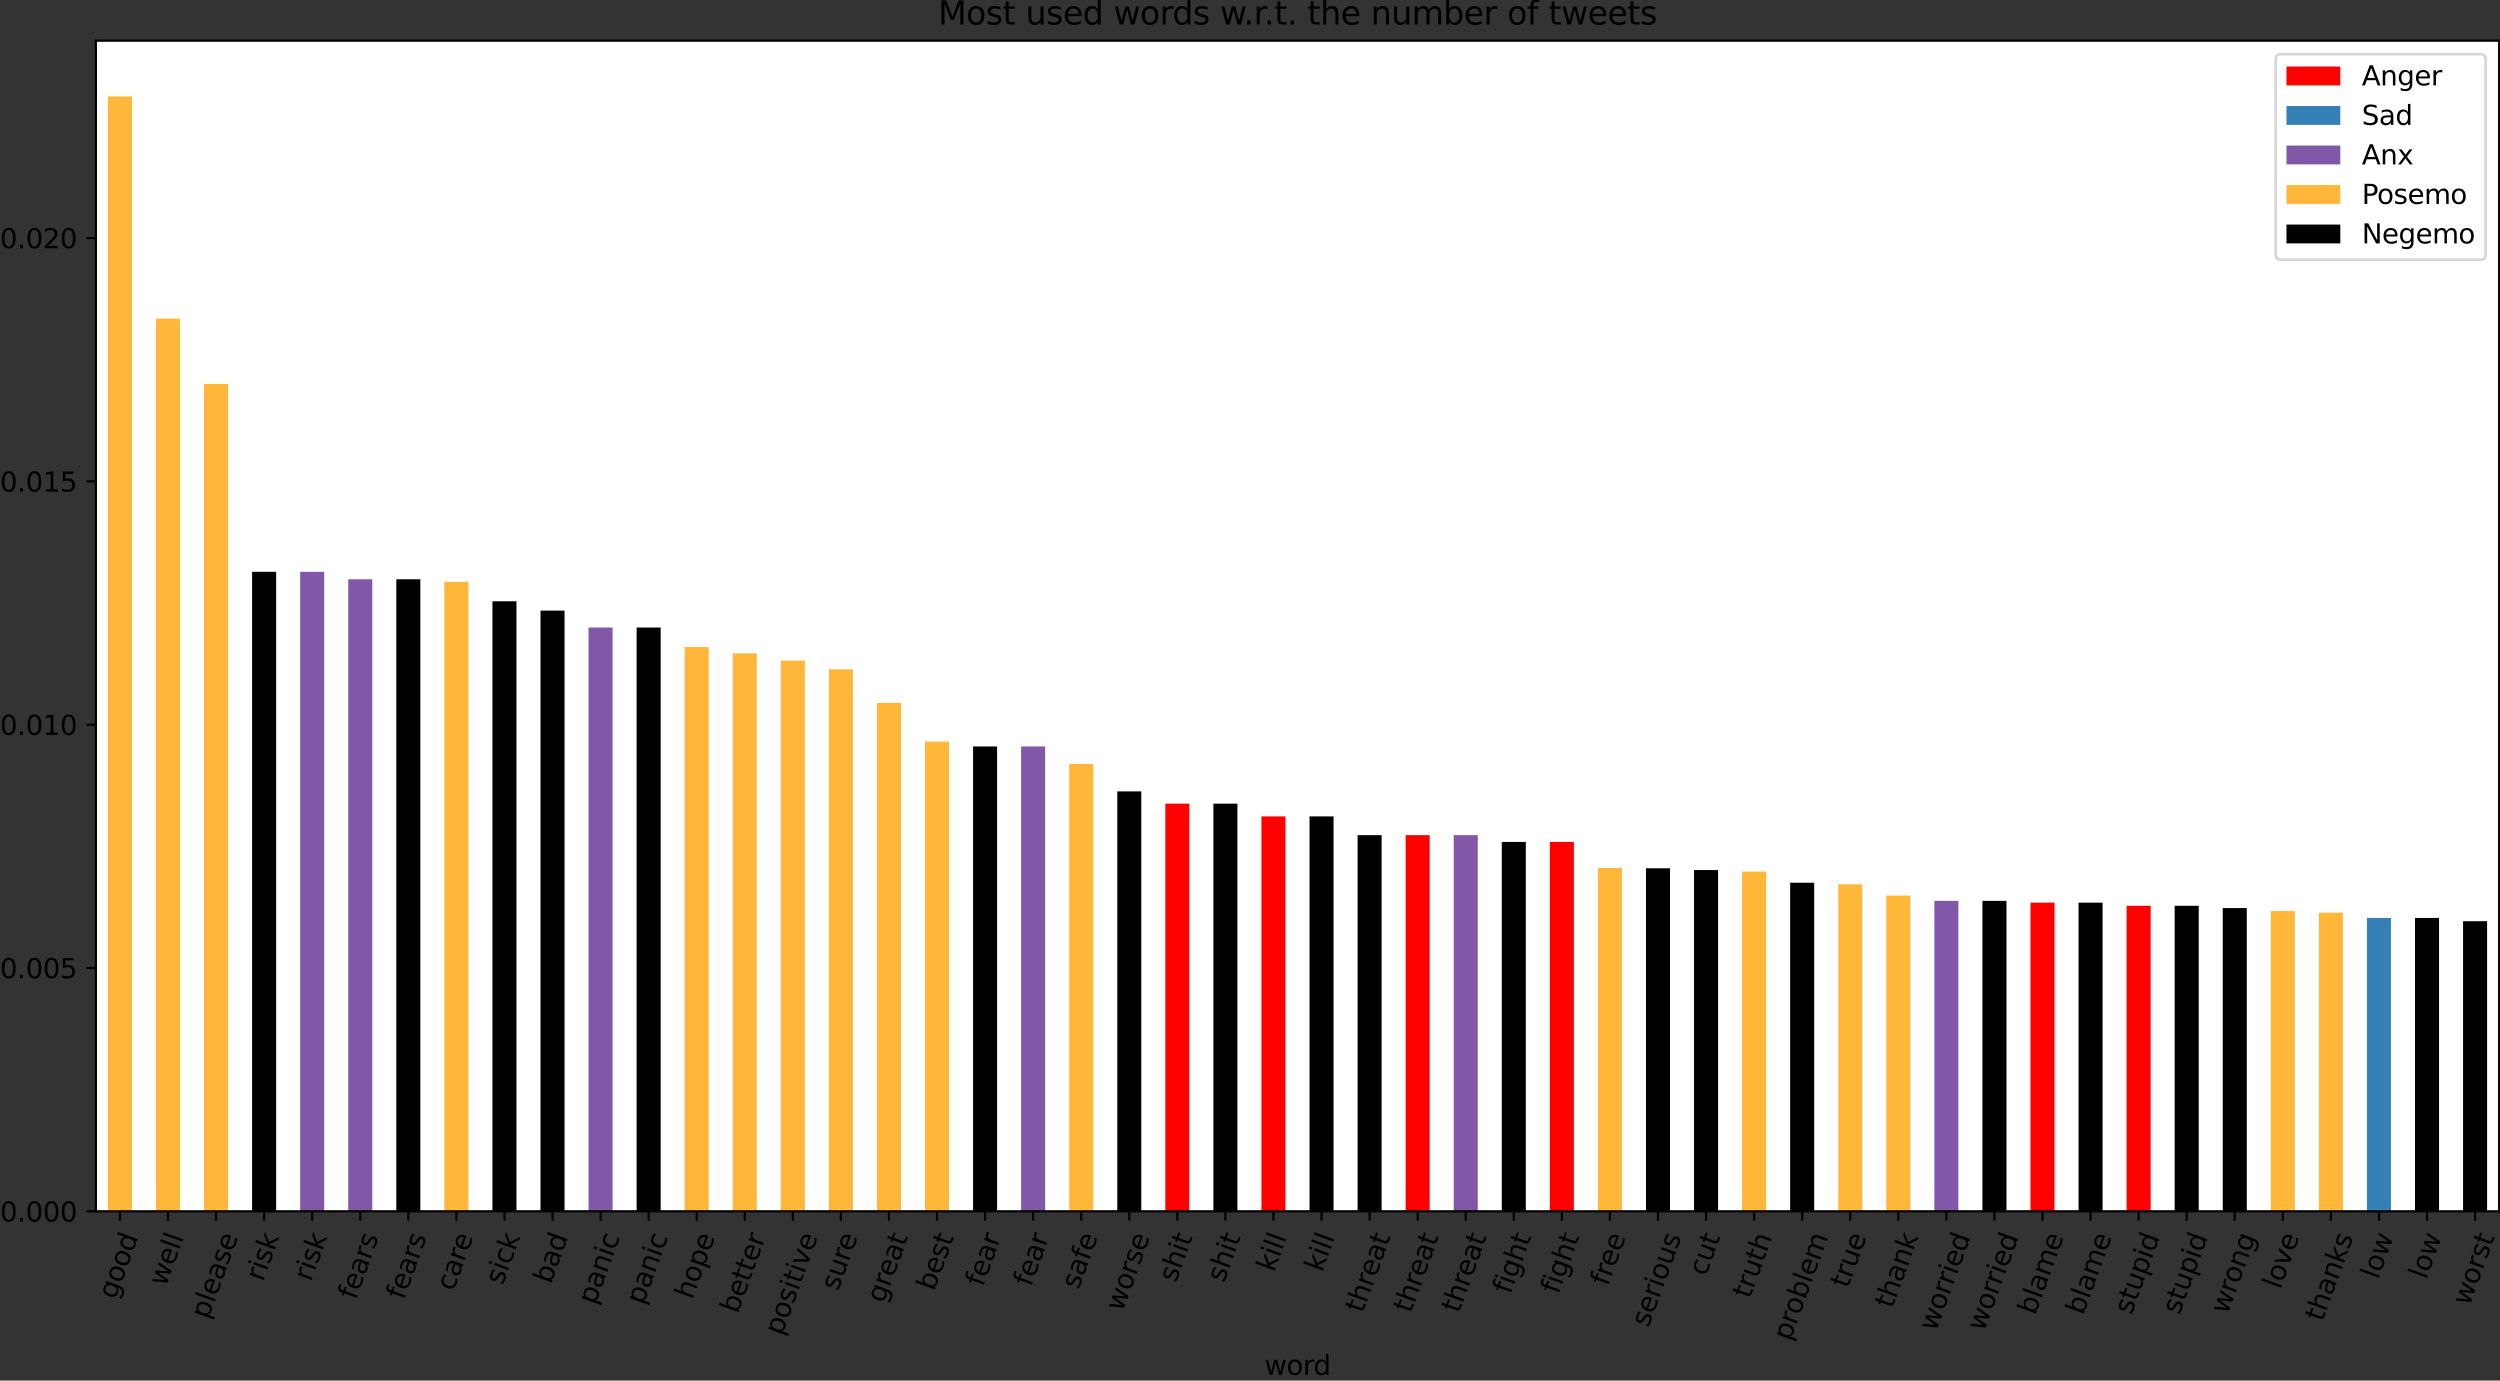 <?xml version="1.0" encoding="utf-8" standalone="no"?>
<!DOCTYPE svg PUBLIC "-//W3C//DTD SVG 1.1//EN"
  "http://www.w3.org/Graphics/SVG/1.1/DTD/svg11.dtd">
<svg height="512.865pt" version="1.1" viewBox="0 0 928.757 512.865" width="928.757pt" xmlns="http://www.w3.org/2000/svg" xmlns:xlink="http://www.w3.org/1999/xlink">
 <rect x="0" y="0" width="928.757" height="512.865" fill="#333333" stroke="none"/>
 <defs>
  <style type="text/css">*{stroke-linecap:butt;stroke-linejoin:round;}</style>
 </defs>
 <g id="figure_1">
  <g id="patch_1">
   <path d="M 0 512.865 
L 928.757 512.865 
L 928.757 0 
L 0 0 
z
" style="fill:none;"/>
  </g>
  <g id="axes_1">
   <g id="patch_2">
    <path d="M 35.628 449.998 
L 928.428 449.998 
L 928.428 15.118 
L 35.628 15.118 
z
" style="fill:#ffffff;"/>
   </g>
   <g id="patch_3">
    <path clip-path="url(#p90a4c5c88b)" d="M 40.092 449.998 
L 49.02 449.998 
L 49.02 35.827 
L 40.092 35.827 
z
" style="fill:#ffb639;"/>
   </g>
   <g id="patch_4">
    <path clip-path="url(#p90a4c5c88b)" d="M 57.948 449.998 
L 66.876 449.998 
L 66.876 118.355 
L 57.948 118.355 
z
" style="fill:#ffb639;"/>
   </g>
   <g id="patch_5">
    <path clip-path="url(#p90a4c5c88b)" d="M 75.804 449.998 
L 84.732 449.998 
L 84.732 142.657 
L 75.804 142.657 
z
" style="fill:#ffb639;"/>
   </g>
   <g id="patch_6">
    <path clip-path="url(#p90a4c5c88b)" d="M 93.66 449.998 
L 102.588 449.998 
L 102.588 212.419 
L 93.66 212.419 
z
"/>
   </g>
   <g id="patch_7">
    <path clip-path="url(#p90a4c5c88b)" d="M 111.516 449.998 
L 120.444 449.998 
L 120.444 212.419 
L 111.516 212.419 
z
" style="fill:#8058a7;"/>
   </g>
   <g id="patch_8">
    <path clip-path="url(#p90a4c5c88b)" d="M 129.372 449.998 
L 138.3 449.998 
L 138.3 215.207 
L 129.372 215.207 
z
" style="fill:#8058a7;"/>
   </g>
   <g id="patch_9">
    <path clip-path="url(#p90a4c5c88b)" d="M 147.228 449.998 
L 156.156 449.998 
L 156.156 215.207 
L 147.228 215.207 
z
"/>
   </g>
   <g id="patch_10">
    <path clip-path="url(#p90a4c5c88b)" d="M 165.084 449.998 
L 174.012 449.998 
L 174.012 216.164 
L 165.084 216.164 
z
" style="fill:#ffb639;"/>
   </g>
   <g id="patch_11">
    <path clip-path="url(#p90a4c5c88b)" d="M 182.94 449.998 
L 191.868 449.998 
L 191.868 223.367 
L 182.94 223.367 
z
"/>
   </g>
   <g id="patch_12">
    <path clip-path="url(#p90a4c5c88b)" d="M 200.796 449.998 
L 209.724 449.998 
L 209.724 226.852 
L 200.796 226.852 
z
"/>
   </g>
   <g id="patch_13">
    <path clip-path="url(#p90a4c5c88b)" d="M 218.652 449.998 
L 227.58 449.998 
L 227.58 233.126 
L 218.652 233.126 
z
" style="fill:#8058a7;"/>
   </g>
   <g id="patch_14">
    <path clip-path="url(#p90a4c5c88b)" d="M 236.508 449.998 
L 245.436 449.998 
L 245.436 233.126 
L 236.508 233.126 
z
"/>
   </g>
   <g id="patch_15">
    <path clip-path="url(#p90a4c5c88b)" d="M 254.364 449.998 
L 263.292 449.998 
L 263.292 240.384 
L 254.364 240.384 
z
" style="fill:#ffb639;"/>
   </g>
   <g id="patch_16">
    <path clip-path="url(#p90a4c5c88b)" d="M 272.22 449.998 
L 281.148 449.998 
L 281.148 242.707 
L 272.22 242.707 
z
" style="fill:#ffb639;"/>
   </g>
   <g id="patch_17">
    <path clip-path="url(#p90a4c5c88b)" d="M 290.076 449.998 
L 299.004 449.998 
L 299.004 245.427 
L 290.076 245.427 
z
" style="fill:#ffb639;"/>
   </g>
   <g id="patch_18">
    <path clip-path="url(#p90a4c5c88b)" d="M 307.932 449.998 
L 316.86 449.998 
L 316.86 248.667 
L 307.932 248.667 
z
" style="fill:#ffb639;"/>
   </g>
   <g id="patch_19">
    <path clip-path="url(#p90a4c5c88b)" d="M 325.788 449.998 
L 334.716 449.998 
L 334.716 261.173 
L 325.788 261.173 
z
" style="fill:#ffb639;"/>
   </g>
   <g id="patch_20">
    <path clip-path="url(#p90a4c5c88b)" d="M 343.644 449.998 
L 352.572 449.998 
L 352.572 275.511 
L 343.644 275.511 
z
" style="fill:#ffb639;"/>
   </g>
   <g id="patch_21">
    <path clip-path="url(#p90a4c5c88b)" d="M 361.5 449.998 
L 370.428 449.998 
L 370.428 277.315 
L 361.5 277.315 
z
"/>
   </g>
   <g id="patch_22">
    <path clip-path="url(#p90a4c5c88b)" d="M 379.356 449.998 
L 388.284 449.998 
L 388.284 277.315 
L 379.356 277.315 
z
" style="fill:#8058a7;"/>
   </g>
   <g id="patch_23">
    <path clip-path="url(#p90a4c5c88b)" d="M 397.212 449.998 
L 406.14 449.998 
L 406.14 283.807 
L 397.212 283.807 
z
" style="fill:#ffb639;"/>
   </g>
   <g id="patch_24">
    <path clip-path="url(#p90a4c5c88b)" d="M 415.068 449.998 
L 423.996 449.998 
L 423.996 294.004 
L 415.068 294.004 
z
"/>
   </g>
   <g id="patch_25">
    <path clip-path="url(#p90a4c5c88b)" d="M 432.924 449.998 
L 441.852 449.998 
L 441.852 298.569 
L 432.924 298.569 
z
" style="fill:#ff0000;"/>
   </g>
   <g id="patch_26">
    <path clip-path="url(#p90a4c5c88b)" d="M 450.78 449.998 
L 459.708 449.998 
L 459.708 298.569 
L 450.78 298.569 
z
"/>
   </g>
   <g id="patch_27">
    <path clip-path="url(#p90a4c5c88b)" d="M 468.636 449.998 
L 477.564 449.998 
L 477.564 303.285 
L 468.636 303.285 
z
" style="fill:#ff0000;"/>
   </g>
   <g id="patch_28">
    <path clip-path="url(#p90a4c5c88b)" d="M 486.492 449.998 
L 495.42 449.998 
L 495.42 303.285 
L 486.492 303.285 
z
"/>
   </g>
   <g id="patch_29">
    <path clip-path="url(#p90a4c5c88b)" d="M 504.348 449.998 
L 513.276 449.998 
L 513.276 310.255 
L 504.348 310.255 
z
"/>
   </g>
   <g id="patch_30">
    <path clip-path="url(#p90a4c5c88b)" d="M 522.204 449.998 
L 531.132 449.998 
L 531.132 310.255 
L 522.204 310.255 
z
" style="fill:#ff0000;"/>
   </g>
   <g id="patch_31">
    <path clip-path="url(#p90a4c5c88b)" d="M 540.06 449.998 
L 548.988 449.998 
L 548.988 310.255 
L 540.06 310.255 
z
" style="fill:#8058a7;"/>
   </g>
   <g id="patch_32">
    <path clip-path="url(#p90a4c5c88b)" d="M 557.916 449.998 
L 566.844 449.998 
L 566.844 312.784 
L 557.916 312.784 
z
"/>
   </g>
   <g id="patch_33">
    <path clip-path="url(#p90a4c5c88b)" d="M 575.772 449.998 
L 584.7 449.998 
L 584.7 312.784 
L 575.772 312.784 
z
" style="fill:#ff0000;"/>
   </g>
   <g id="patch_34">
    <path clip-path="url(#p90a4c5c88b)" d="M 593.628 449.998 
L 602.556 449.998 
L 602.556 322.475 
L 593.628 322.475 
z
" style="fill:#ffb639;"/>
   </g>
   <g id="patch_35">
    <path clip-path="url(#p90a4c5c88b)" d="M 611.484 449.998 
L 620.412 449.998 
L 620.412 322.57 
L 611.484 322.57 
z
"/>
   </g>
   <g id="patch_36">
    <path clip-path="url(#p90a4c5c88b)" d="M 629.34 449.998 
L 638.268 449.998 
L 638.268 323.226 
L 629.34 323.226 
z
"/>
   </g>
   <g id="patch_37">
    <path clip-path="url(#p90a4c5c88b)" d="M 647.196 449.998 
L 656.124 449.998 
L 656.124 323.8 
L 647.196 323.8 
z
" style="fill:#ffb639;"/>
   </g>
   <g id="patch_38">
    <path clip-path="url(#p90a4c5c88b)" d="M 665.052 449.998 
L 673.98 449.998 
L 673.98 327.928 
L 665.052 327.928 
z
"/>
   </g>
   <g id="patch_39">
    <path clip-path="url(#p90a4c5c88b)" d="M 682.908 449.998 
L 691.836 449.998 
L 691.836 328.53 
L 682.908 328.53 
z
" style="fill:#ffb639;"/>
   </g>
   <g id="patch_40">
    <path clip-path="url(#p90a4c5c88b)" d="M 700.764 449.998 
L 709.692 449.998 
L 709.692 332.726 
L 700.764 332.726 
z
" style="fill:#ffb639;"/>
   </g>
   <g id="patch_41">
    <path clip-path="url(#p90a4c5c88b)" d="M 718.62 449.998 
L 727.548 449.998 
L 727.548 334.68 
L 718.62 334.68 
z
" style="fill:#8058a7;"/>
   </g>
   <g id="patch_42">
    <path clip-path="url(#p90a4c5c88b)" d="M 736.476 449.998 
L 745.404 449.998 
L 745.404 334.68 
L 736.476 334.68 
z
"/>
   </g>
   <g id="patch_43">
    <path clip-path="url(#p90a4c5c88b)" d="M 754.332 449.998 
L 763.26 449.998 
L 763.26 335.35 
L 754.332 335.35 
z
" style="fill:#ff0000;"/>
   </g>
   <g id="patch_44">
    <path clip-path="url(#p90a4c5c88b)" d="M 772.188 449.998 
L 781.116 449.998 
L 781.116 335.35 
L 772.188 335.35 
z
"/>
   </g>
   <g id="patch_45">
    <path clip-path="url(#p90a4c5c88b)" d="M 790.044 449.998 
L 798.972 449.998 
L 798.972 336.498 
L 790.044 336.498 
z
" style="fill:#ff0000;"/>
   </g>
   <g id="patch_46">
    <path clip-path="url(#p90a4c5c88b)" d="M 807.9 449.998 
L 816.828 449.998 
L 816.828 336.498 
L 807.9 336.498 
z
"/>
   </g>
   <g id="patch_47">
    <path clip-path="url(#p90a4c5c88b)" d="M 825.756 449.998 
L 834.684 449.998 
L 834.684 337.359 
L 825.756 337.359 
z
"/>
   </g>
   <g id="patch_48">
    <path clip-path="url(#p90a4c5c88b)" d="M 843.612 449.998 
L 852.54 449.998 
L 852.54 338.466 
L 843.612 338.466 
z
" style="fill:#ffb639;"/>
   </g>
   <g id="patch_49">
    <path clip-path="url(#p90a4c5c88b)" d="M 861.468 449.998 
L 870.396 449.998 
L 870.396 339.081 
L 861.468 339.081 
z
" style="fill:#ffb639;"/>
   </g>
   <g id="patch_50">
    <path clip-path="url(#p90a4c5c88b)" d="M 879.324 449.998 
L 888.252 449.998 
L 888.252 341.022 
L 879.324 341.022 
z
" style="fill:#3581b7;"/>
   </g>
   <g id="patch_51">
    <path clip-path="url(#p90a4c5c88b)" d="M 897.18 449.998 
L 906.108 449.998 
L 906.108 341.022 
L 897.18 341.022 
z
"/>
   </g>
   <g id="patch_52">
    <path clip-path="url(#p90a4c5c88b)" d="M 915.036 449.998 
L 923.964 449.998 
L 923.964 342.225 
L 915.036 342.225 
z
"/>
   </g>
   <g id="matplotlib.axis_1">
    <g id="xtick_1">
     <g id="line2d_1">
      <defs>
       <path d="M 0 0 
L 0 3.5 
" id="mf58725da33" style="stroke:#000000;stroke-width:0.8;"/>
      </defs>
      <g>
       <use style="stroke:#000000;stroke-width:0.8;" x="44.556" xlink:href="#mf58725da33" y="449.998"/>
      </g>
     </g>
     <g id="text_1">
      <!-- good -->
      <g transform="translate(42.885 483.028)rotate(-70)scale(0.1 -0.1)">
       <defs>
        <path d="M 2906 1791 
Q 2906 2416 2648 2759 
Q 2391 3103 1925 3103 
Q 1463 3103 1205 2759 
Q 947 2416 947 1791 
Q 947 1169 1205 825 
Q 1463 481 1925 481 
Q 2391 481 2648 825 
Q 2906 1169 2906 1791 
z
M 3481 434 
Q 3481 -459 3084 -895 
Q 2688 -1331 1869 -1331 
Q 1566 -1331 1297 -1286 
Q 1028 -1241 775 -1147 
L 775 -588 
Q 1028 -725 1275 -790 
Q 1522 -856 1778 -856 
Q 2344 -856 2625 -561 
Q 2906 -266 2906 331 
L 2906 616 
Q 2728 306 2450 153 
Q 2172 0 1784 0 
Q 1141 0 747 490 
Q 353 981 353 1791 
Q 353 2603 747 3093 
Q 1141 3584 1784 3584 
Q 2172 3584 2450 3431 
Q 2728 3278 2906 2969 
L 2906 3500 
L 3481 3500 
L 3481 434 
z
" id="DejaVuSans-67" transform="scale(0.016)"/>
        <path d="M 1959 3097 
Q 1497 3097 1228 2736 
Q 959 2375 959 1747 
Q 959 1119 1226 758 
Q 1494 397 1959 397 
Q 2419 397 2687 759 
Q 2956 1122 2956 1747 
Q 2956 2369 2687 2733 
Q 2419 3097 1959 3097 
z
M 1959 3584 
Q 2709 3584 3137 3096 
Q 3566 2609 3566 1747 
Q 3566 888 3137 398 
Q 2709 -91 1959 -91 
Q 1206 -91 779 398 
Q 353 888 353 1747 
Q 353 2609 779 3096 
Q 1206 3584 1959 3584 
z
" id="DejaVuSans-6f" transform="scale(0.016)"/>
        <path d="M 2906 2969 
L 2906 4863 
L 3481 4863 
L 3481 0 
L 2906 0 
L 2906 525 
Q 2725 213 2448 61 
Q 2172 -91 1784 -91 
Q 1150 -91 751 415 
Q 353 922 353 1747 
Q 353 2572 751 3078 
Q 1150 3584 1784 3584 
Q 2172 3584 2448 3432 
Q 2725 3281 2906 2969 
z
M 947 1747 
Q 947 1113 1208 752 
Q 1469 391 1925 391 
Q 2381 391 2643 752 
Q 2906 1113 2906 1747 
Q 2906 2381 2643 2742 
Q 2381 3103 1925 3103 
Q 1469 3103 1208 2742 
Q 947 2381 947 1747 
z
" id="DejaVuSans-64" transform="scale(0.016)"/>
       </defs>
       <use xlink:href="#DejaVuSans-67"/>
       <use x="63.477" xlink:href="#DejaVuSans-6f"/>
       <use x="124.658" xlink:href="#DejaVuSans-6f"/>
       <use x="185.84" xlink:href="#DejaVuSans-64"/>
      </g>
     </g>
    </g>
    <g id="xtick_2">
     <g id="line2d_2">
      <g>
       <use style="stroke:#000000;stroke-width:0.8;" x="62.412" xlink:href="#mf58725da33" y="449.998"/>
      </g>
     </g>
     <g id="text_2">
      <!-- well -->
      <g transform="translate(61.604 478.285)rotate(-70)scale(0.1 -0.1)">
       <defs>
        <path d="M 269 3500 
L 844 3500 
L 1563 769 
L 2278 3500 
L 2956 3500 
L 3675 769 
L 4391 3500 
L 4966 3500 
L 4050 0 
L 3372 0 
L 2619 2869 
L 1863 0 
L 1184 0 
L 269 3500 
z
" id="DejaVuSans-77" transform="scale(0.016)"/>
        <path d="M 3597 1894 
L 3597 1613 
L 953 1613 
Q 991 1019 1311 708 
Q 1631 397 2203 397 
Q 2534 397 2845 478 
Q 3156 559 3463 722 
L 3463 178 
Q 3153 47 2828 -22 
Q 2503 -91 2169 -91 
Q 1331 -91 842 396 
Q 353 884 353 1716 
Q 353 2575 817 3079 
Q 1281 3584 2069 3584 
Q 2775 3584 3186 3129 
Q 3597 2675 3597 1894 
z
M 3022 2063 
Q 3016 2534 2758 2815 
Q 2500 3097 2075 3097 
Q 1594 3097 1305 2825 
Q 1016 2553 972 2059 
L 3022 2063 
z
" id="DejaVuSans-65" transform="scale(0.016)"/>
        <path d="M 603 4863 
L 1178 4863 
L 1178 0 
L 603 0 
L 603 4863 
z
" id="DejaVuSans-6c" transform="scale(0.016)"/>
       </defs>
       <use xlink:href="#DejaVuSans-77"/>
       <use x="81.787" xlink:href="#DejaVuSans-65"/>
       <use x="143.311" xlink:href="#DejaVuSans-6c"/>
       <use x="171.094" xlink:href="#DejaVuSans-6c"/>
      </g>
     </g>
    </g>
    <g id="xtick_3">
     <g id="line2d_3">
      <g>
       <use style="stroke:#000000;stroke-width:0.8;" x="80.268" xlink:href="#mf58725da33" y="449.998"/>
      </g>
     </g>
     <g id="text_3">
      <!-- please -->
      <g transform="translate(77.257 490.391)rotate(-70)scale(0.1 -0.1)">
       <defs>
        <path d="M 1159 525 
L 1159 -1331 
L 581 -1331 
L 581 3500 
L 1159 3500 
L 1159 2969 
Q 1341 3281 1617 3432 
Q 1894 3584 2278 3584 
Q 2916 3584 3314 3078 
Q 3713 2572 3713 1747 
Q 3713 922 3314 415 
Q 2916 -91 2278 -91 
Q 1894 -91 1617 61 
Q 1341 213 1159 525 
z
M 3116 1747 
Q 3116 2381 2855 2742 
Q 2594 3103 2138 3103 
Q 1681 3103 1420 2742 
Q 1159 2381 1159 1747 
Q 1159 1113 1420 752 
Q 1681 391 2138 391 
Q 2594 391 2855 752 
Q 3116 1113 3116 1747 
z
" id="DejaVuSans-70" transform="scale(0.016)"/>
        <path d="M 2194 1759 
Q 1497 1759 1228 1600 
Q 959 1441 959 1056 
Q 959 750 1161 570 
Q 1363 391 1709 391 
Q 2188 391 2477 730 
Q 2766 1069 2766 1631 
L 2766 1759 
L 2194 1759 
z
M 3341 1997 
L 3341 0 
L 2766 0 
L 2766 531 
Q 2569 213 2275 61 
Q 1981 -91 1556 -91 
Q 1019 -91 701 211 
Q 384 513 384 1019 
Q 384 1609 779 1909 
Q 1175 2209 1959 2209 
L 2766 2209 
L 2766 2266 
Q 2766 2663 2505 2880 
Q 2244 3097 1772 3097 
Q 1472 3097 1187 3025 
Q 903 2953 641 2809 
L 641 3341 
Q 956 3463 1253 3523 
Q 1550 3584 1831 3584 
Q 2591 3584 2966 3190 
Q 3341 2797 3341 1997 
z
" id="DejaVuSans-61" transform="scale(0.016)"/>
        <path d="M 2834 3397 
L 2834 2853 
Q 2591 2978 2328 3040 
Q 2066 3103 1784 3103 
Q 1356 3103 1142 2972 
Q 928 2841 928 2578 
Q 928 2378 1081 2264 
Q 1234 2150 1697 2047 
L 1894 2003 
Q 2506 1872 2764 1633 
Q 3022 1394 3022 966 
Q 3022 478 2636 193 
Q 2250 -91 1575 -91 
Q 1294 -91 989 -36 
Q 684 19 347 128 
L 347 722 
Q 666 556 975 473 
Q 1284 391 1588 391 
Q 1994 391 2212 530 
Q 2431 669 2431 922 
Q 2431 1156 2273 1281 
Q 2116 1406 1581 1522 
L 1381 1569 
Q 847 1681 609 1914 
Q 372 2147 372 2553 
Q 372 3047 722 3315 
Q 1072 3584 1716 3584 
Q 2034 3584 2315 3537 
Q 2597 3491 2834 3397 
z
" id="DejaVuSans-73" transform="scale(0.016)"/>
       </defs>
       <use xlink:href="#DejaVuSans-70"/>
       <use x="63.477" xlink:href="#DejaVuSans-6c"/>
       <use x="91.26" xlink:href="#DejaVuSans-65"/>
       <use x="152.783" xlink:href="#DejaVuSans-61"/>
       <use x="214.062" xlink:href="#DejaVuSans-73"/>
       <use x="266.162" xlink:href="#DejaVuSans-65"/>
      </g>
     </g>
    </g>
    <g id="xtick_4">
     <g id="line2d_4">
      <g>
       <use style="stroke:#000000;stroke-width:0.8;" x="98.124" xlink:href="#mf58725da33" y="449.998"/>
      </g>
     </g>
     <g id="text_4">
      <!-- risk -->
      <g transform="translate(97.658 476.407)rotate(-70)scale(0.1 -0.1)">
       <defs>
        <path d="M 2631 2963 
Q 2534 3019 2420 3045 
Q 2306 3072 2169 3072 
Q 1681 3072 1420 2755 
Q 1159 2438 1159 1844 
L 1159 0 
L 581 0 
L 581 3500 
L 1159 3500 
L 1159 2956 
Q 1341 3275 1631 3429 
Q 1922 3584 2338 3584 
Q 2397 3584 2469 3576 
Q 2541 3569 2628 3553 
L 2631 2963 
z
" id="DejaVuSans-72" transform="scale(0.016)"/>
        <path d="M 603 3500 
L 1178 3500 
L 1178 0 
L 603 0 
L 603 3500 
z
M 603 4863 
L 1178 4863 
L 1178 4134 
L 603 4134 
L 603 4863 
z
" id="DejaVuSans-69" transform="scale(0.016)"/>
        <path d="M 581 4863 
L 1159 4863 
L 1159 1991 
L 2875 3500 
L 3609 3500 
L 1753 1863 
L 3688 0 
L 2938 0 
L 1159 1709 
L 1159 0 
L 581 0 
L 581 4863 
z
" id="DejaVuSans-6b" transform="scale(0.016)"/>
       </defs>
       <use xlink:href="#DejaVuSans-72"/>
       <use x="41.113" xlink:href="#DejaVuSans-69"/>
       <use x="68.896" xlink:href="#DejaVuSans-73"/>
       <use x="120.996" xlink:href="#DejaVuSans-6b"/>
      </g>
     </g>
    </g>
    <g id="xtick_5">
     <g id="line2d_5">
      <g>
       <use style="stroke:#000000;stroke-width:0.8;" x="115.98" xlink:href="#mf58725da33" y="449.998"/>
      </g>
     </g>
     <g id="text_5">
      <!-- risk -->
      <g transform="translate(115.514 476.407)rotate(-70)scale(0.1 -0.1)">
       <use xlink:href="#DejaVuSans-72"/>
       <use x="41.113" xlink:href="#DejaVuSans-69"/>
       <use x="68.896" xlink:href="#DejaVuSans-73"/>
       <use x="120.996" xlink:href="#DejaVuSans-6b"/>
      </g>
     </g>
    </g>
    <g id="xtick_6">
     <g id="line2d_6">
      <g>
       <use style="stroke:#000000;stroke-width:0.8;" x="133.836" xlink:href="#mf58725da33" y="449.998"/>
      </g>
     </g>
     <g id="text_6">
      <!-- fears -->
      <g transform="translate(132.133 483.204)rotate(-70)scale(0.1 -0.1)">
       <defs>
        <path d="M 2375 4863 
L 2375 4384 
L 1825 4384 
Q 1516 4384 1395 4259 
Q 1275 4134 1275 3809 
L 1275 3500 
L 2222 3500 
L 2222 3053 
L 1275 3053 
L 1275 0 
L 697 0 
L 697 3053 
L 147 3053 
L 147 3500 
L 697 3500 
L 697 3744 
Q 697 4328 969 4595 
Q 1241 4863 1831 4863 
L 2375 4863 
z
" id="DejaVuSans-66" transform="scale(0.016)"/>
       </defs>
       <use xlink:href="#DejaVuSans-66"/>
       <use x="35.205" xlink:href="#DejaVuSans-65"/>
       <use x="96.729" xlink:href="#DejaVuSans-61"/>
       <use x="158.008" xlink:href="#DejaVuSans-72"/>
       <use x="199.121" xlink:href="#DejaVuSans-73"/>
      </g>
     </g>
    </g>
    <g id="xtick_7">
     <g id="line2d_7">
      <g>
       <use style="stroke:#000000;stroke-width:0.8;" x="151.692" xlink:href="#mf58725da33" y="449.998"/>
      </g>
     </g>
     <g id="text_7">
      <!-- fears -->
      <g transform="translate(149.989 483.204)rotate(-70)scale(0.1 -0.1)">
       <use xlink:href="#DejaVuSans-66"/>
       <use x="35.205" xlink:href="#DejaVuSans-65"/>
       <use x="96.729" xlink:href="#DejaVuSans-61"/>
       <use x="158.008" xlink:href="#DejaVuSans-72"/>
       <use x="199.121" xlink:href="#DejaVuSans-73"/>
      </g>
     </g>
    </g>
    <g id="xtick_8">
     <g id="line2d_8">
      <g>
       <use style="stroke:#000000;stroke-width:0.8;" x="169.548" xlink:href="#mf58725da33" y="449.998"/>
      </g>
     </g>
     <g id="text_8">
      <!-- care -->
      <g transform="translate(168.436 479.956)rotate(-70)scale(0.1 -0.1)">
       <defs>
        <path d="M 3122 3366 
L 3122 2828 
Q 2878 2963 2633 3030 
Q 2388 3097 2138 3097 
Q 1578 3097 1268 2742 
Q 959 2388 959 1747 
Q 959 1106 1268 751 
Q 1578 397 2138 397 
Q 2388 397 2633 464 
Q 2878 531 3122 666 
L 3122 134 
Q 2881 22 2623 -34 
Q 2366 -91 2075 -91 
Q 1284 -91 818 406 
Q 353 903 353 1747 
Q 353 2603 823 3093 
Q 1294 3584 2113 3584 
Q 2378 3584 2631 3529 
Q 2884 3475 3122 3366 
z
" id="DejaVuSans-63" transform="scale(0.016)"/>
       </defs>
       <use xlink:href="#DejaVuSans-63"/>
       <use x="54.98" xlink:href="#DejaVuSans-61"/>
       <use x="116.26" xlink:href="#DejaVuSans-72"/>
       <use x="155.123" xlink:href="#DejaVuSans-65"/>
      </g>
     </g>
    </g>
    <g id="xtick_9">
     <g id="line2d_9">
      <g>
       <use style="stroke:#000000;stroke-width:0.8;" x="187.404" xlink:href="#mf58725da33" y="449.998"/>
      </g>
     </g>
     <g id="text_9">
      <!-- sick -->
      <g transform="translate(186.701 477.711)rotate(-70)scale(0.1 -0.1)">
       <use xlink:href="#DejaVuSans-73"/>
       <use x="52.1" xlink:href="#DejaVuSans-69"/>
       <use x="79.883" xlink:href="#DejaVuSans-63"/>
       <use x="134.863" xlink:href="#DejaVuSans-6b"/>
      </g>
     </g>
    </g>
    <g id="xtick_10">
     <g id="line2d_10">
      <g>
       <use style="stroke:#000000;stroke-width:0.8;" x="205.26" xlink:href="#mf58725da33" y="449.998"/>
      </g>
     </g>
     <g id="text_10">
      <!-- bad -->
      <g transform="translate(204.634 477.287)rotate(-70)scale(0.1 -0.1)">
       <defs>
        <path d="M 3116 1747 
Q 3116 2381 2855 2742 
Q 2594 3103 2138 3103 
Q 1681 3103 1420 2742 
Q 1159 2381 1159 1747 
Q 1159 1113 1420 752 
Q 1681 391 2138 391 
Q 2594 391 2855 752 
Q 3116 1113 3116 1747 
z
M 1159 2969 
Q 1341 3281 1617 3432 
Q 1894 3584 2278 3584 
Q 2916 3584 3314 3078 
Q 3713 2572 3713 1747 
Q 3713 922 3314 415 
Q 2916 -91 2278 -91 
Q 1894 -91 1617 61 
Q 1341 213 1159 525 
L 1159 0 
L 581 0 
L 581 4863 
L 1159 4863 
L 1159 2969 
z
" id="DejaVuSans-62" transform="scale(0.016)"/>
       </defs>
       <use xlink:href="#DejaVuSans-62"/>
       <use x="63.477" xlink:href="#DejaVuSans-61"/>
       <use x="124.756" xlink:href="#DejaVuSans-64"/>
      </g>
     </g>
    </g>
    <g id="xtick_11">
     <g id="line2d_11">
      <g>
       <use style="stroke:#000000;stroke-width:0.8;" x="223.116" xlink:href="#mf58725da33" y="449.998"/>
      </g>
     </g>
     <g id="text_11">
      <!-- panic -->
      <g transform="translate(221.076 485.054)rotate(-70)scale(0.1 -0.1)">
       <defs>
        <path d="M 3513 2113 
L 3513 0 
L 2938 0 
L 2938 2094 
Q 2938 2591 2744 2837 
Q 2550 3084 2163 3084 
Q 1697 3084 1428 2787 
Q 1159 2491 1159 1978 
L 1159 0 
L 581 0 
L 581 3500 
L 1159 3500 
L 1159 2956 
Q 1366 3272 1645 3428 
Q 1925 3584 2291 3584 
Q 2894 3584 3203 3211 
Q 3513 2838 3513 2113 
z
" id="DejaVuSans-6e" transform="scale(0.016)"/>
       </defs>
       <use xlink:href="#DejaVuSans-70"/>
       <use x="63.477" xlink:href="#DejaVuSans-61"/>
       <use x="124.756" xlink:href="#DejaVuSans-6e"/>
       <use x="188.135" xlink:href="#DejaVuSans-69"/>
       <use x="215.918" xlink:href="#DejaVuSans-63"/>
      </g>
     </g>
    </g>
    <g id="xtick_12">
     <g id="line2d_12">
      <g>
       <use style="stroke:#000000;stroke-width:0.8;" x="240.972" xlink:href="#mf58725da33" y="449.998"/>
      </g>
     </g>
     <g id="text_12">
      <!-- panic -->
      <g transform="translate(238.932 485.054)rotate(-70)scale(0.1 -0.1)">
       <use xlink:href="#DejaVuSans-70"/>
       <use x="63.477" xlink:href="#DejaVuSans-61"/>
       <use x="124.756" xlink:href="#DejaVuSans-6e"/>
       <use x="188.135" xlink:href="#DejaVuSans-69"/>
       <use x="215.918" xlink:href="#DejaVuSans-63"/>
      </g>
     </g>
    </g>
    <g id="xtick_13">
     <g id="line2d_13">
      <g>
       <use style="stroke:#000000;stroke-width:0.8;" x="258.828" xlink:href="#mf58725da33" y="449.998"/>
      </g>
     </g>
     <g id="text_13">
      <!-- hope -->
      <g transform="translate(257.153 483.05)rotate(-70)scale(0.1 -0.1)">
       <defs>
        <path d="M 3513 2113 
L 3513 0 
L 2938 0 
L 2938 2094 
Q 2938 2591 2744 2837 
Q 2550 3084 2163 3084 
Q 1697 3084 1428 2787 
Q 1159 2491 1159 1978 
L 1159 0 
L 581 0 
L 581 4863 
L 1159 4863 
L 1159 2956 
Q 1366 3272 1645 3428 
Q 1925 3584 2291 3584 
Q 2894 3584 3203 3211 
Q 3513 2838 3513 2113 
z
" id="DejaVuSans-68" transform="scale(0.016)"/>
       </defs>
       <use xlink:href="#DejaVuSans-68"/>
       <use x="63.379" xlink:href="#DejaVuSans-6f"/>
       <use x="124.561" xlink:href="#DejaVuSans-70"/>
       <use x="188.037" xlink:href="#DejaVuSans-65"/>
      </g>
     </g>
    </g>
    <g id="xtick_14">
     <g id="line2d_14">
      <g>
       <use style="stroke:#000000;stroke-width:0.8;" x="276.684" xlink:href="#mf58725da33" y="449.998"/>
      </g>
     </g>
     <g id="text_14">
      <!-- better -->
      <g transform="translate(274.043 488.357)rotate(-70)scale(0.1 -0.1)">
       <defs>
        <path d="M 1172 4494 
L 1172 3500 
L 2356 3500 
L 2356 3053 
L 1172 3053 
L 1172 1153 
Q 1172 725 1289 603 
Q 1406 481 1766 481 
L 2356 481 
L 2356 0 
L 1766 0 
Q 1100 0 847 248 
Q 594 497 594 1153 
L 594 3053 
L 172 3053 
L 172 3500 
L 594 3500 
L 594 4494 
L 1172 4494 
z
" id="DejaVuSans-74" transform="scale(0.016)"/>
       </defs>
       <use xlink:href="#DejaVuSans-62"/>
       <use x="63.477" xlink:href="#DejaVuSans-65"/>
       <use x="125" xlink:href="#DejaVuSans-74"/>
       <use x="164.209" xlink:href="#DejaVuSans-74"/>
       <use x="203.418" xlink:href="#DejaVuSans-65"/>
       <use x="264.941" xlink:href="#DejaVuSans-72"/>
      </g>
     </g>
    </g>
    <g id="xtick_15">
     <g id="line2d_15">
      <g>
       <use style="stroke:#000000;stroke-width:0.8;" x="294.54" xlink:href="#mf58725da33" y="449.998"/>
      </g>
     </g>
     <g id="text_15">
      <!-- positive -->
      <g transform="translate(290.425 496.456)rotate(-70)scale(0.1 -0.1)">
       <defs>
        <path d="M 191 3500 
L 800 3500 
L 1894 563 
L 2988 3500 
L 3597 3500 
L 2284 0 
L 1503 0 
L 191 3500 
z
" id="DejaVuSans-76" transform="scale(0.016)"/>
       </defs>
       <use xlink:href="#DejaVuSans-70"/>
       <use x="63.477" xlink:href="#DejaVuSans-6f"/>
       <use x="124.658" xlink:href="#DejaVuSans-73"/>
       <use x="176.758" xlink:href="#DejaVuSans-69"/>
       <use x="204.541" xlink:href="#DejaVuSans-74"/>
       <use x="243.75" xlink:href="#DejaVuSans-69"/>
       <use x="271.533" xlink:href="#DejaVuSans-76"/>
       <use x="330.713" xlink:href="#DejaVuSans-65"/>
      </g>
     </g>
    </g>
    <g id="xtick_16">
     <g id="line2d_16">
      <g>
       <use style="stroke:#000000;stroke-width:0.8;" x="312.396" xlink:href="#mf58725da33" y="449.998"/>
      </g>
     </g>
     <g id="text_16">
      <!-- sure -->
      <g transform="translate(311.298 479.881)rotate(-70)scale(0.1 -0.1)">
       <defs>
        <path d="M 544 1381 
L 544 3500 
L 1119 3500 
L 1119 1403 
Q 1119 906 1312 657 
Q 1506 409 1894 409 
Q 2359 409 2629 706 
Q 2900 1003 2900 1516 
L 2900 3500 
L 3475 3500 
L 3475 0 
L 2900 0 
L 2900 538 
Q 2691 219 2414 64 
Q 2138 -91 1772 -91 
Q 1169 -91 856 284 
Q 544 659 544 1381 
z
M 1991 3584 
L 1991 3584 
z
" id="DejaVuSans-75" transform="scale(0.016)"/>
       </defs>
       <use xlink:href="#DejaVuSans-73"/>
       <use x="52.1" xlink:href="#DejaVuSans-75"/>
       <use x="115.479" xlink:href="#DejaVuSans-72"/>
       <use x="154.342" xlink:href="#DejaVuSans-65"/>
      </g>
     </g>
    </g>
    <g id="xtick_17">
     <g id="line2d_17">
      <g>
       <use style="stroke:#000000;stroke-width:0.8;" x="330.252" xlink:href="#mf58725da33" y="449.998"/>
      </g>
     </g>
     <g id="text_17">
      <!-- great -->
      <g transform="translate(328.324 484.439)rotate(-70)scale(0.1 -0.1)">
       <use xlink:href="#DejaVuSans-67"/>
       <use x="63.477" xlink:href="#DejaVuSans-72"/>
       <use x="102.34" xlink:href="#DejaVuSans-65"/>
       <use x="163.863" xlink:href="#DejaVuSans-61"/>
       <use x="225.143" xlink:href="#DejaVuSans-74"/>
      </g>
     </g>
    </g>
    <g id="xtick_18">
     <g id="line2d_18">
      <g>
       <use style="stroke:#000000;stroke-width:0.8;" x="348.108" xlink:href="#mf58725da33" y="449.998"/>
      </g>
     </g>
     <g id="text_18">
      <!-- best -->
      <g transform="translate(347.002 479.924)rotate(-70)scale(0.1 -0.1)">
       <use xlink:href="#DejaVuSans-62"/>
       <use x="63.477" xlink:href="#DejaVuSans-65"/>
       <use x="125" xlink:href="#DejaVuSans-73"/>
       <use x="177.1" xlink:href="#DejaVuSans-74"/>
      </g>
     </g>
    </g>
    <g id="xtick_19">
     <g id="line2d_19">
      <g>
       <use style="stroke:#000000;stroke-width:0.8;" x="365.964" xlink:href="#mf58725da33" y="449.998"/>
      </g>
     </g>
     <g id="text_19">
      <!-- fear -->
      <g transform="translate(365.152 478.309)rotate(-70)scale(0.1 -0.1)">
       <use xlink:href="#DejaVuSans-66"/>
       <use x="35.205" xlink:href="#DejaVuSans-65"/>
       <use x="96.729" xlink:href="#DejaVuSans-61"/>
       <use x="158.008" xlink:href="#DejaVuSans-72"/>
      </g>
     </g>
    </g>
    <g id="xtick_20">
     <g id="line2d_20">
      <g>
       <use style="stroke:#000000;stroke-width:0.8;" x="383.82" xlink:href="#mf58725da33" y="449.998"/>
      </g>
     </g>
     <g id="text_20">
      <!-- fear -->
      <g transform="translate(383.008 478.309)rotate(-70)scale(0.1 -0.1)">
       <use xlink:href="#DejaVuSans-66"/>
       <use x="35.205" xlink:href="#DejaVuSans-65"/>
       <use x="96.729" xlink:href="#DejaVuSans-61"/>
       <use x="158.008" xlink:href="#DejaVuSans-72"/>
      </g>
     </g>
    </g>
    <g id="xtick_21">
     <g id="line2d_21">
      <g>
       <use style="stroke:#000000;stroke-width:0.8;" x="401.676" xlink:href="#mf58725da33" y="449.998"/>
      </g>
     </g>
     <g id="text_21">
      <!-- safe -->
      <g transform="translate(400.676 479.341)rotate(-70)scale(0.1 -0.1)">
       <use xlink:href="#DejaVuSans-73"/>
       <use x="52.1" xlink:href="#DejaVuSans-61"/>
       <use x="113.379" xlink:href="#DejaVuSans-66"/>
       <use x="148.584" xlink:href="#DejaVuSans-65"/>
      </g>
     </g>
    </g>
    <g id="xtick_22">
     <g id="line2d_22">
      <g>
       <use style="stroke:#000000;stroke-width:0.8;" x="419.532" xlink:href="#mf58725da33" y="449.998"/>
      </g>
     </g>
     <g id="text_22">
      <!-- worse -->
      <g transform="translate(417.034 487.572)rotate(-70)scale(0.1 -0.1)">
       <use xlink:href="#DejaVuSans-77"/>
       <use x="81.787" xlink:href="#DejaVuSans-6f"/>
       <use x="142.969" xlink:href="#DejaVuSans-72"/>
       <use x="184.082" xlink:href="#DejaVuSans-73"/>
       <use x="236.182" xlink:href="#DejaVuSans-65"/>
      </g>
     </g>
    </g>
    <g id="xtick_23">
     <g id="line2d_23">
      <g>
       <use style="stroke:#000000;stroke-width:0.8;" x="437.388" xlink:href="#mf58725da33" y="449.998"/>
      </g>
     </g>
     <g id="text_23">
      <!-- shit -->
      <g transform="translate(436.861 476.742)rotate(-70)scale(0.1 -0.1)">
       <use xlink:href="#DejaVuSans-73"/>
       <use x="52.1" xlink:href="#DejaVuSans-68"/>
       <use x="115.479" xlink:href="#DejaVuSans-69"/>
       <use x="143.262" xlink:href="#DejaVuSans-74"/>
      </g>
     </g>
    </g>
    <g id="xtick_24">
     <g id="line2d_24">
      <g>
       <use style="stroke:#000000;stroke-width:0.8;" x="455.244" xlink:href="#mf58725da33" y="449.998"/>
      </g>
     </g>
     <g id="text_24">
      <!-- shit -->
      <g transform="translate(454.717 476.742)rotate(-70)scale(0.1 -0.1)">
       <use xlink:href="#DejaVuSans-73"/>
       <use x="52.1" xlink:href="#DejaVuSans-68"/>
       <use x="115.479" xlink:href="#DejaVuSans-69"/>
       <use x="143.262" xlink:href="#DejaVuSans-74"/>
      </g>
     </g>
    </g>
    <g id="xtick_25">
     <g id="line2d_25">
      <g>
       <use style="stroke:#000000;stroke-width:0.8;" x="473.1" xlink:href="#mf58725da33" y="449.998"/>
      </g>
     </g>
     <g id="text_25">
      <!-- kill -->
      <g transform="translate(473.278 472.87)rotate(-70)scale(0.1 -0.1)">
       <use xlink:href="#DejaVuSans-6b"/>
       <use x="57.91" xlink:href="#DejaVuSans-69"/>
       <use x="85.693" xlink:href="#DejaVuSans-6c"/>
       <use x="113.477" xlink:href="#DejaVuSans-6c"/>
      </g>
     </g>
    </g>
    <g id="xtick_26">
     <g id="line2d_26">
      <g>
       <use style="stroke:#000000;stroke-width:0.8;" x="490.956" xlink:href="#mf58725da33" y="449.998"/>
      </g>
     </g>
     <g id="text_26">
      <!-- kill -->
      <g transform="translate(491.134 472.87)rotate(-70)scale(0.1 -0.1)">
       <use xlink:href="#DejaVuSans-6b"/>
       <use x="57.91" xlink:href="#DejaVuSans-69"/>
       <use x="85.693" xlink:href="#DejaVuSans-6c"/>
       <use x="113.477" xlink:href="#DejaVuSans-6c"/>
      </g>
     </g>
    </g>
    <g id="xtick_27">
     <g id="line2d_27">
      <g>
       <use style="stroke:#000000;stroke-width:0.8;" x="508.812" xlink:href="#mf58725da33" y="449.998"/>
      </g>
     </g>
     <g id="text_27">
      <!-- threat -->
      <g transform="translate(506.216 488.112)rotate(-70)scale(0.1 -0.1)">
       <use xlink:href="#DejaVuSans-74"/>
       <use x="39.209" xlink:href="#DejaVuSans-68"/>
       <use x="102.588" xlink:href="#DejaVuSans-72"/>
       <use x="141.451" xlink:href="#DejaVuSans-65"/>
       <use x="202.975" xlink:href="#DejaVuSans-61"/>
       <use x="264.254" xlink:href="#DejaVuSans-74"/>
      </g>
     </g>
    </g>
    <g id="xtick_28">
     <g id="line2d_28">
      <g>
       <use style="stroke:#000000;stroke-width:0.8;" x="526.668" xlink:href="#mf58725da33" y="449.998"/>
      </g>
     </g>
     <g id="text_28">
      <!-- threat -->
      <g transform="translate(524.072 488.112)rotate(-70)scale(0.1 -0.1)">
       <use xlink:href="#DejaVuSans-74"/>
       <use x="39.209" xlink:href="#DejaVuSans-68"/>
       <use x="102.588" xlink:href="#DejaVuSans-72"/>
       <use x="141.451" xlink:href="#DejaVuSans-65"/>
       <use x="202.975" xlink:href="#DejaVuSans-61"/>
       <use x="264.254" xlink:href="#DejaVuSans-74"/>
      </g>
     </g>
    </g>
    <g id="xtick_29">
     <g id="line2d_29">
      <g>
       <use style="stroke:#000000;stroke-width:0.8;" x="544.524" xlink:href="#mf58725da33" y="449.998"/>
      </g>
     </g>
     <g id="text_29">
      <!-- threat -->
      <g transform="translate(541.928 488.112)rotate(-70)scale(0.1 -0.1)">
       <use xlink:href="#DejaVuSans-74"/>
       <use x="39.209" xlink:href="#DejaVuSans-68"/>
       <use x="102.588" xlink:href="#DejaVuSans-72"/>
       <use x="141.451" xlink:href="#DejaVuSans-65"/>
       <use x="202.975" xlink:href="#DejaVuSans-61"/>
       <use x="264.254" xlink:href="#DejaVuSans-74"/>
      </g>
     </g>
    </g>
    <g id="xtick_30">
     <g id="line2d_30">
      <g>
       <use style="stroke:#000000;stroke-width:0.8;" x="562.38" xlink:href="#mf58725da33" y="449.998"/>
      </g>
     </g>
     <g id="text_30">
      <!-- fight -->
      <g transform="translate(561.056 481.12)rotate(-70)scale(0.1 -0.1)">
       <use xlink:href="#DejaVuSans-66"/>
       <use x="35.205" xlink:href="#DejaVuSans-69"/>
       <use x="62.988" xlink:href="#DejaVuSans-67"/>
       <use x="126.465" xlink:href="#DejaVuSans-68"/>
       <use x="189.844" xlink:href="#DejaVuSans-74"/>
      </g>
     </g>
    </g>
    <g id="xtick_31">
     <g id="line2d_31">
      <g>
       <use style="stroke:#000000;stroke-width:0.8;" x="580.236" xlink:href="#mf58725da33" y="449.998"/>
      </g>
     </g>
     <g id="text_31">
      <!-- fight -->
      <g transform="translate(578.912 481.12)rotate(-70)scale(0.1 -0.1)">
       <use xlink:href="#DejaVuSans-66"/>
       <use x="35.205" xlink:href="#DejaVuSans-69"/>
       <use x="62.988" xlink:href="#DejaVuSans-67"/>
       <use x="126.465" xlink:href="#DejaVuSans-68"/>
       <use x="189.844" xlink:href="#DejaVuSans-74"/>
      </g>
     </g>
    </g>
    <g id="xtick_32">
     <g id="line2d_32">
      <g>
       <use style="stroke:#000000;stroke-width:0.8;" x="598.092" xlink:href="#mf58725da33" y="449.998"/>
      </g>
     </g>
     <g id="text_32">
      <!-- free -->
      <g transform="translate(597.314 478.121)rotate(-70)scale(0.1 -0.1)">
       <use xlink:href="#DejaVuSans-66"/>
       <use x="35.205" xlink:href="#DejaVuSans-72"/>
       <use x="74.068" xlink:href="#DejaVuSans-65"/>
       <use x="135.592" xlink:href="#DejaVuSans-65"/>
      </g>
     </g>
    </g>
    <g id="xtick_33">
     <g id="line2d_33">
      <g>
       <use style="stroke:#000000;stroke-width:0.8;" x="615.948" xlink:href="#mf58725da33" y="449.998"/>
      </g>
     </g>
     <g id="text_33">
      <!-- serious -->
      <g transform="translate(612.399 493.348)rotate(-70)scale(0.1 -0.1)">
       <use xlink:href="#DejaVuSans-73"/>
       <use x="52.1" xlink:href="#DejaVuSans-65"/>
       <use x="113.623" xlink:href="#DejaVuSans-72"/>
       <use x="154.736" xlink:href="#DejaVuSans-69"/>
       <use x="182.52" xlink:href="#DejaVuSans-6f"/>
       <use x="243.701" xlink:href="#DejaVuSans-75"/>
       <use x="307.08" xlink:href="#DejaVuSans-73"/>
      </g>
     </g>
    </g>
    <g id="xtick_34">
     <g id="line2d_34">
      <g>
       <use style="stroke:#000000;stroke-width:0.8;" x="633.804" xlink:href="#mf58725da33" y="449.998"/>
      </g>
     </g>
     <g id="text_34">
      <!-- cut -->
      <g transform="translate(633.703 474.403)rotate(-70)scale(0.1 -0.1)">
       <use xlink:href="#DejaVuSans-63"/>
       <use x="54.98" xlink:href="#DejaVuSans-75"/>
       <use x="118.359" xlink:href="#DejaVuSans-74"/>
      </g>
     </g>
    </g>
    <g id="xtick_35">
     <g id="line2d_35">
      <g>
       <use style="stroke:#000000;stroke-width:0.8;" x="651.66" xlink:href="#mf58725da33" y="449.998"/>
      </g>
     </g>
     <g id="text_35">
      <!-- truth -->
      <g transform="translate(650.042 482.738)rotate(-70)scale(0.1 -0.1)">
       <use xlink:href="#DejaVuSans-74"/>
       <use x="39.209" xlink:href="#DejaVuSans-72"/>
       <use x="80.322" xlink:href="#DejaVuSans-75"/>
       <use x="143.701" xlink:href="#DejaVuSans-74"/>
       <use x="182.91" xlink:href="#DejaVuSans-68"/>
      </g>
     </g>
    </g>
    <g id="xtick_36">
     <g id="line2d_36">
      <g>
       <use style="stroke:#000000;stroke-width:0.8;" x="669.516" xlink:href="#mf58725da33" y="449.998"/>
      </g>
     </g>
     <g id="text_36">
      <!-- problem -->
      <g transform="translate(665.034 498.475)rotate(-70)scale(0.1 -0.1)">
       <defs>
        <path d="M 3328 2828 
Q 3544 3216 3844 3400 
Q 4144 3584 4550 3584 
Q 5097 3584 5394 3201 
Q 5691 2819 5691 2113 
L 5691 0 
L 5113 0 
L 5113 2094 
Q 5113 2597 4934 2840 
Q 4756 3084 4391 3084 
Q 3944 3084 3684 2787 
Q 3425 2491 3425 1978 
L 3425 0 
L 2847 0 
L 2847 2094 
Q 2847 2600 2669 2842 
Q 2491 3084 2119 3084 
Q 1678 3084 1418 2786 
Q 1159 2488 1159 1978 
L 1159 0 
L 581 0 
L 581 3500 
L 1159 3500 
L 1159 2956 
Q 1356 3278 1631 3431 
Q 1906 3584 2284 3584 
Q 2666 3584 2933 3390 
Q 3200 3197 3328 2828 
z
" id="DejaVuSans-6d" transform="scale(0.016)"/>
       </defs>
       <use xlink:href="#DejaVuSans-70"/>
       <use x="63.477" xlink:href="#DejaVuSans-72"/>
       <use x="102.34" xlink:href="#DejaVuSans-6f"/>
       <use x="163.521" xlink:href="#DejaVuSans-62"/>
       <use x="226.998" xlink:href="#DejaVuSans-6c"/>
       <use x="254.781" xlink:href="#DejaVuSans-65"/>
       <use x="316.305" xlink:href="#DejaVuSans-6d"/>
      </g>
     </g>
    </g>
    <g id="xtick_37">
     <g id="line2d_37">
      <g>
       <use style="stroke:#000000;stroke-width:0.8;" x="687.372" xlink:href="#mf58725da33" y="449.998"/>
      </g>
     </g>
     <g id="text_37">
      <!-- true -->
      <g transform="translate(686.456 478.881)rotate(-70)scale(0.1 -0.1)">
       <use xlink:href="#DejaVuSans-74"/>
       <use x="39.209" xlink:href="#DejaVuSans-72"/>
       <use x="80.322" xlink:href="#DejaVuSans-75"/>
       <use x="143.701" xlink:href="#DejaVuSans-65"/>
      </g>
     </g>
    </g>
    <g id="xtick_38">
     <g id="line2d_38">
      <g>
       <use style="stroke:#000000;stroke-width:0.8;" x="705.228" xlink:href="#mf58725da33" y="449.998"/>
      </g>
     </g>
     <g id="text_38">
      <!-- thank -->
      <g transform="translate(702.945 486.391)rotate(-70)scale(0.1 -0.1)">
       <use xlink:href="#DejaVuSans-74"/>
       <use x="39.209" xlink:href="#DejaVuSans-68"/>
       <use x="102.588" xlink:href="#DejaVuSans-61"/>
       <use x="163.867" xlink:href="#DejaVuSans-6e"/>
       <use x="227.246" xlink:href="#DejaVuSans-6b"/>
      </g>
     </g>
    </g>
    <g id="xtick_39">
     <g id="line2d_39">
      <g>
       <use style="stroke:#000000;stroke-width:0.8;" x="723.084" xlink:href="#mf58725da33" y="449.998"/>
      </g>
     </g>
     <g id="text_39">
      <!-- worried -->
      <g transform="translate(719.243 494.951)rotate(-70)scale(0.1 -0.1)">
       <use xlink:href="#DejaVuSans-77"/>
       <use x="81.787" xlink:href="#DejaVuSans-6f"/>
       <use x="142.969" xlink:href="#DejaVuSans-72"/>
       <use x="182.332" xlink:href="#DejaVuSans-72"/>
       <use x="223.445" xlink:href="#DejaVuSans-69"/>
       <use x="251.229" xlink:href="#DejaVuSans-65"/>
       <use x="312.752" xlink:href="#DejaVuSans-64"/>
      </g>
     </g>
    </g>
    <g id="xtick_40">
     <g id="line2d_40">
      <g>
       <use style="stroke:#000000;stroke-width:0.8;" x="740.94" xlink:href="#mf58725da33" y="449.998"/>
      </g>
     </g>
     <g id="text_40">
      <!-- worried -->
      <g transform="translate(737.099 494.951)rotate(-70)scale(0.1 -0.1)">
       <use xlink:href="#DejaVuSans-77"/>
       <use x="81.787" xlink:href="#DejaVuSans-6f"/>
       <use x="142.969" xlink:href="#DejaVuSans-72"/>
       <use x="182.332" xlink:href="#DejaVuSans-72"/>
       <use x="223.445" xlink:href="#DejaVuSans-69"/>
       <use x="251.229" xlink:href="#DejaVuSans-65"/>
       <use x="312.752" xlink:href="#DejaVuSans-64"/>
      </g>
     </g>
    </g>
    <g id="xtick_41">
     <g id="line2d_41">
      <g>
       <use style="stroke:#000000;stroke-width:0.8;" x="758.796" xlink:href="#mf58725da33" y="449.998"/>
      </g>
     </g>
     <g id="text_41">
      <!-- blame -->
      <g transform="translate(756.062 488.867)rotate(-70)scale(0.1 -0.1)">
       <use xlink:href="#DejaVuSans-62"/>
       <use x="63.477" xlink:href="#DejaVuSans-6c"/>
       <use x="91.26" xlink:href="#DejaVuSans-61"/>
       <use x="152.539" xlink:href="#DejaVuSans-6d"/>
       <use x="249.951" xlink:href="#DejaVuSans-65"/>
      </g>
     </g>
    </g>
    <g id="xtick_42">
     <g id="line2d_42">
      <g>
       <use style="stroke:#000000;stroke-width:0.8;" x="776.652" xlink:href="#mf58725da33" y="449.998"/>
      </g>
     </g>
     <g id="text_42">
      <!-- blame -->
      <g transform="translate(773.918 488.867)rotate(-70)scale(0.1 -0.1)">
       <use xlink:href="#DejaVuSans-62"/>
       <use x="63.477" xlink:href="#DejaVuSans-6c"/>
       <use x="91.26" xlink:href="#DejaVuSans-61"/>
       <use x="152.539" xlink:href="#DejaVuSans-6d"/>
       <use x="249.951" xlink:href="#DejaVuSans-65"/>
      </g>
     </g>
    </g>
    <g id="xtick_43">
     <g id="line2d_43">
      <g>
       <use style="stroke:#000000;stroke-width:0.8;" x="794.508" xlink:href="#mf58725da33" y="449.998"/>
      </g>
     </g>
     <g id="text_43">
      <!-- stupid -->
      <g transform="translate(791.81 488.673)rotate(-70)scale(0.1 -0.1)">
       <use xlink:href="#DejaVuSans-73"/>
       <use x="52.1" xlink:href="#DejaVuSans-74"/>
       <use x="91.309" xlink:href="#DejaVuSans-75"/>
       <use x="154.688" xlink:href="#DejaVuSans-70"/>
       <use x="218.164" xlink:href="#DejaVuSans-69"/>
       <use x="245.947" xlink:href="#DejaVuSans-64"/>
      </g>
     </g>
    </g>
    <g id="xtick_44">
     <g id="line2d_44">
      <g>
       <use style="stroke:#000000;stroke-width:0.8;" x="812.364" xlink:href="#mf58725da33" y="449.998"/>
      </g>
     </g>
     <g id="text_44">
      <!-- stupid -->
      <g transform="translate(809.666 488.673)rotate(-70)scale(0.1 -0.1)">
       <use xlink:href="#DejaVuSans-73"/>
       <use x="52.1" xlink:href="#DejaVuSans-74"/>
       <use x="91.309" xlink:href="#DejaVuSans-75"/>
       <use x="154.688" xlink:href="#DejaVuSans-70"/>
       <use x="218.164" xlink:href="#DejaVuSans-69"/>
       <use x="245.947" xlink:href="#DejaVuSans-64"/>
      </g>
     </g>
    </g>
    <g id="xtick_45">
     <g id="line2d_45">
      <g>
       <use style="stroke:#000000;stroke-width:0.8;" x="830.22" xlink:href="#mf58725da33" y="449.998"/>
      </g>
     </g>
     <g id="text_45">
      <!-- wrong -->
      <g transform="translate(827.534 488.604)rotate(-70)scale(0.1 -0.1)">
       <use xlink:href="#DejaVuSans-77"/>
       <use x="81.787" xlink:href="#DejaVuSans-72"/>
       <use x="120.65" xlink:href="#DejaVuSans-6f"/>
       <use x="181.832" xlink:href="#DejaVuSans-6e"/>
       <use x="245.211" xlink:href="#DejaVuSans-67"/>
      </g>
     </g>
    </g>
    <g id="xtick_46">
     <g id="line2d_46">
      <g>
       <use style="stroke:#000000;stroke-width:0.8;" x="848.076" xlink:href="#mf58725da33" y="449.998"/>
      </g>
     </g>
     <g id="text_46">
      <!-- love -->
      <g transform="translate(847.083 479.301)rotate(-70)scale(0.1 -0.1)">
       <use xlink:href="#DejaVuSans-6c"/>
       <use x="27.783" xlink:href="#DejaVuSans-6f"/>
       <use x="88.965" xlink:href="#DejaVuSans-76"/>
       <use x="148.145" xlink:href="#DejaVuSans-65"/>
      </g>
     </g>
    </g>
    <g id="xtick_47">
     <g id="line2d_47">
      <g>
       <use style="stroke:#000000;stroke-width:0.8;" x="865.932" xlink:href="#mf58725da33" y="449.998"/>
      </g>
     </g>
     <g id="text_47">
      <!-- thanks -->
      <g transform="translate(862.758 491.287)rotate(-70)scale(0.1 -0.1)">
       <use xlink:href="#DejaVuSans-74"/>
       <use x="39.209" xlink:href="#DejaVuSans-68"/>
       <use x="102.588" xlink:href="#DejaVuSans-61"/>
       <use x="163.867" xlink:href="#DejaVuSans-6e"/>
       <use x="227.246" xlink:href="#DejaVuSans-6b"/>
       <use x="285.156" xlink:href="#DejaVuSans-73"/>
      </g>
     </g>
    </g>
    <g id="xtick_48">
     <g id="line2d_48">
      <g>
       <use style="stroke:#000000;stroke-width:0.8;" x="883.788" xlink:href="#mf58725da33" y="449.998"/>
      </g>
     </g>
     <g id="text_48">
      <!-- low -->
      <g transform="translate(883.461 475.642)rotate(-70)scale(0.1 -0.1)">
       <use xlink:href="#DejaVuSans-6c"/>
       <use x="27.783" xlink:href="#DejaVuSans-6f"/>
       <use x="88.965" xlink:href="#DejaVuSans-77"/>
      </g>
     </g>
    </g>
    <g id="xtick_49">
     <g id="line2d_49">
      <g>
       <use style="stroke:#000000;stroke-width:0.8;" x="901.644" xlink:href="#mf58725da33" y="449.998"/>
      </g>
     </g>
     <g id="text_49">
      <!-- low -->
      <g transform="translate(901.317 475.642)rotate(-70)scale(0.1 -0.1)">
       <use xlink:href="#DejaVuSans-6c"/>
       <use x="27.783" xlink:href="#DejaVuSans-6f"/>
       <use x="88.965" xlink:href="#DejaVuSans-77"/>
      </g>
     </g>
    </g>
    <g id="xtick_50">
     <g id="line2d_50">
      <g>
       <use style="stroke:#000000;stroke-width:0.8;" x="919.5" xlink:href="#mf58725da33" y="449.998"/>
      </g>
     </g>
     <g id="text_50">
      <!-- worst -->
      <g transform="translate(917.384 485.474)rotate(-70)scale(0.1 -0.1)">
       <use xlink:href="#DejaVuSans-77"/>
       <use x="81.787" xlink:href="#DejaVuSans-6f"/>
       <use x="142.969" xlink:href="#DejaVuSans-72"/>
       <use x="184.082" xlink:href="#DejaVuSans-73"/>
       <use x="236.182" xlink:href="#DejaVuSans-74"/>
      </g>
     </g>
    </g>
    <g id="text_51">
     <!-- word -->
     <g transform="translate(469.738 510.785)scale(0.1 -0.1)">
      <use xlink:href="#DejaVuSans-77"/>
      <use x="81.787" xlink:href="#DejaVuSans-6f"/>
      <use x="142.969" xlink:href="#DejaVuSans-72"/>
      <use x="182.332" xlink:href="#DejaVuSans-64"/>
     </g>
    </g>
   </g>
   <g id="matplotlib.axis_2">
    <g id="ytick_1">
     <g id="line2d_51">
      <defs>
       <path d="M 0 0 
L -3.5 0 
" id="mbd154949e3" style="stroke:#000000;stroke-width:0.8;"/>
      </defs>
      <g>
       <use style="stroke:#000000;stroke-width:0.8;" x="35.628" xlink:href="#mbd154949e3" y="449.998"/>
      </g>
     </g>
     <g id="text_52">
      <!-- 0.000 -->
      <g transform="translate(0 453.797)scale(0.1 -0.1)">
       <defs>
        <path d="M 2034 4250 
Q 1547 4250 1301 3770 
Q 1056 3291 1056 2328 
Q 1056 1369 1301 889 
Q 1547 409 2034 409 
Q 2525 409 2770 889 
Q 3016 1369 3016 2328 
Q 3016 3291 2770 3770 
Q 2525 4250 2034 4250 
z
M 2034 4750 
Q 2819 4750 3233 4129 
Q 3647 3509 3647 2328 
Q 3647 1150 3233 529 
Q 2819 -91 2034 -91 
Q 1250 -91 836 529 
Q 422 1150 422 2328 
Q 422 3509 836 4129 
Q 1250 4750 2034 4750 
z
" id="DejaVuSans-30" transform="scale(0.016)"/>
        <path d="M 684 794 
L 1344 794 
L 1344 0 
L 684 0 
L 684 794 
z
" id="DejaVuSans-2e" transform="scale(0.016)"/>
       </defs>
       <use xlink:href="#DejaVuSans-30"/>
       <use x="63.623" xlink:href="#DejaVuSans-2e"/>
       <use x="95.41" xlink:href="#DejaVuSans-30"/>
       <use x="159.033" xlink:href="#DejaVuSans-30"/>
       <use x="222.656" xlink:href="#DejaVuSans-30"/>
      </g>
     </g>
    </g>
    <g id="ytick_2">
     <g id="line2d_52">
      <g>
       <use style="stroke:#000000;stroke-width:0.8;" x="35.628" xlink:href="#mbd154949e3" y="359.607"/>
      </g>
     </g>
     <g id="text_53">
      <!-- 0.005 -->
      <g transform="translate(0 363.406)scale(0.1 -0.1)">
       <defs>
        <path d="M 691 4666 
L 3169 4666 
L 3169 4134 
L 1269 4134 
L 1269 2991 
Q 1406 3038 1543 3061 
Q 1681 3084 1819 3084 
Q 2600 3084 3056 2656 
Q 3513 2228 3513 1497 
Q 3513 744 3044 326 
Q 2575 -91 1722 -91 
Q 1428 -91 1123 -41 
Q 819 9 494 109 
L 494 744 
Q 775 591 1075 516 
Q 1375 441 1709 441 
Q 2250 441 2565 725 
Q 2881 1009 2881 1497 
Q 2881 1984 2565 2268 
Q 2250 2553 1709 2553 
Q 1456 2553 1204 2497 
Q 953 2441 691 2322 
L 691 4666 
z
" id="DejaVuSans-35" transform="scale(0.016)"/>
       </defs>
       <use xlink:href="#DejaVuSans-30"/>
       <use x="63.623" xlink:href="#DejaVuSans-2e"/>
       <use x="95.41" xlink:href="#DejaVuSans-30"/>
       <use x="159.033" xlink:href="#DejaVuSans-30"/>
       <use x="222.656" xlink:href="#DejaVuSans-35"/>
      </g>
     </g>
    </g>
    <g id="ytick_3">
     <g id="line2d_53">
      <g>
       <use style="stroke:#000000;stroke-width:0.8;" x="35.628" xlink:href="#mbd154949e3" y="269.216"/>
      </g>
     </g>
     <g id="text_54">
      <!-- 0.010 -->
      <g transform="translate(0 273.015)scale(0.1 -0.1)">
       <defs>
        <path d="M 794 531 
L 1825 531 
L 1825 4091 
L 703 3866 
L 703 4441 
L 1819 4666 
L 2450 4666 
L 2450 531 
L 3481 531 
L 3481 0 
L 794 0 
L 794 531 
z
" id="DejaVuSans-31" transform="scale(0.016)"/>
       </defs>
       <use xlink:href="#DejaVuSans-30"/>
       <use x="63.623" xlink:href="#DejaVuSans-2e"/>
       <use x="95.41" xlink:href="#DejaVuSans-30"/>
       <use x="159.033" xlink:href="#DejaVuSans-31"/>
       <use x="222.656" xlink:href="#DejaVuSans-30"/>
      </g>
     </g>
    </g>
    <g id="ytick_4">
     <g id="line2d_54">
      <g>
       <use style="stroke:#000000;stroke-width:0.8;" x="35.628" xlink:href="#mbd154949e3" y="178.825"/>
      </g>
     </g>
     <g id="text_55">
      <!-- 0.015 -->
      <g transform="translate(0 182.624)scale(0.1 -0.1)">
       <use xlink:href="#DejaVuSans-30"/>
       <use x="63.623" xlink:href="#DejaVuSans-2e"/>
       <use x="95.41" xlink:href="#DejaVuSans-30"/>
       <use x="159.033" xlink:href="#DejaVuSans-31"/>
       <use x="222.656" xlink:href="#DejaVuSans-35"/>
      </g>
     </g>
    </g>
    <g id="ytick_5">
     <g id="line2d_55">
      <g>
       <use style="stroke:#000000;stroke-width:0.8;" x="35.628" xlink:href="#mbd154949e3" y="88.434"/>
      </g>
     </g>
     <g id="text_56">
      <!-- 0.020 -->
      <g transform="translate(0 92.233)scale(0.1 -0.1)">
       <defs>
        <path d="M 1228 531 
L 3431 531 
L 3431 0 
L 469 0 
L 469 531 
Q 828 903 1448 1529 
Q 2069 2156 2228 2338 
Q 2531 2678 2651 2914 
Q 2772 3150 2772 3378 
Q 2772 3750 2511 3984 
Q 2250 4219 1831 4219 
Q 1534 4219 1204 4116 
Q 875 4013 500 3803 
L 500 4441 
Q 881 4594 1212 4672 
Q 1544 4750 1819 4750 
Q 2544 4750 2975 4387 
Q 3406 4025 3406 3419 
Q 3406 3131 3298 2873 
Q 3191 2616 2906 2266 
Q 2828 2175 2409 1742 
Q 1991 1309 1228 531 
z
" id="DejaVuSans-32" transform="scale(0.016)"/>
       </defs>
       <use xlink:href="#DejaVuSans-30"/>
       <use x="63.623" xlink:href="#DejaVuSans-2e"/>
       <use x="95.41" xlink:href="#DejaVuSans-30"/>
       <use x="159.033" xlink:href="#DejaVuSans-32"/>
       <use x="222.656" xlink:href="#DejaVuSans-30"/>
      </g>
     </g>
    </g>
   </g>
   <g id="patch_53">
    <path d="M 35.628 449.998 
L 35.628 15.118 
" style="fill:none;stroke:#000000;stroke-linecap:square;stroke-linejoin:miter;stroke-width:0.8;"/>
   </g>
   <g id="patch_54">
    <path d="M 928.428 449.998 
L 928.428 15.118 
" style="fill:none;stroke:#000000;stroke-linecap:square;stroke-linejoin:miter;stroke-width:0.8;"/>
   </g>
   <g id="patch_55">
    <path d="M 35.628 449.998 
L 928.428 449.998 
" style="fill:none;stroke:#000000;stroke-linecap:square;stroke-linejoin:miter;stroke-width:0.8;"/>
   </g>
   <g id="patch_56">
    <path d="M 35.628 15.118 
L 928.428 15.118 
" style="fill:none;stroke:#000000;stroke-linecap:square;stroke-linejoin:miter;stroke-width:0.8;"/>
   </g>
   <g id="text_57">
    <!-- Most used words w.r.t. the number of tweets -->
    <g transform="translate(348.532 9.118)scale(0.12 -0.12)">
     <defs>
      <path d="M 628 4666 
L 1569 4666 
L 2759 1491 
L 3956 4666 
L 4897 4666 
L 4897 0 
L 4281 0 
L 4281 4097 
L 3078 897 
L 2444 897 
L 1241 4097 
L 1241 0 
L 628 0 
L 628 4666 
z
" id="DejaVuSans-4d" transform="scale(0.016)"/>
      <path id="DejaVuSans-20" transform="scale(0.016)"/>
     </defs>
     <use xlink:href="#DejaVuSans-4d"/>
     <use x="86.279" xlink:href="#DejaVuSans-6f"/>
     <use x="147.461" xlink:href="#DejaVuSans-73"/>
     <use x="199.561" xlink:href="#DejaVuSans-74"/>
     <use x="238.77" xlink:href="#DejaVuSans-20"/>
     <use x="270.557" xlink:href="#DejaVuSans-75"/>
     <use x="333.936" xlink:href="#DejaVuSans-73"/>
     <use x="386.035" xlink:href="#DejaVuSans-65"/>
     <use x="447.559" xlink:href="#DejaVuSans-64"/>
     <use x="511.035" xlink:href="#DejaVuSans-20"/>
     <use x="542.822" xlink:href="#DejaVuSans-77"/>
     <use x="624.609" xlink:href="#DejaVuSans-6f"/>
     <use x="685.791" xlink:href="#DejaVuSans-72"/>
     <use x="725.154" xlink:href="#DejaVuSans-64"/>
     <use x="788.631" xlink:href="#DejaVuSans-73"/>
     <use x="840.73" xlink:href="#DejaVuSans-20"/>
     <use x="872.518" xlink:href="#DejaVuSans-77"/>
     <use x="945.18" xlink:href="#DejaVuSans-2e"/>
     <use x="976.967" xlink:href="#DejaVuSans-72"/>
     <use x="1008.955" xlink:href="#DejaVuSans-2e"/>
     <use x="1040.742" xlink:href="#DejaVuSans-74"/>
     <use x="1079.951" xlink:href="#DejaVuSans-2e"/>
     <use x="1111.738" xlink:href="#DejaVuSans-20"/>
     <use x="1143.525" xlink:href="#DejaVuSans-74"/>
     <use x="1182.734" xlink:href="#DejaVuSans-68"/>
     <use x="1246.113" xlink:href="#DejaVuSans-65"/>
     <use x="1307.637" xlink:href="#DejaVuSans-20"/>
     <use x="1339.424" xlink:href="#DejaVuSans-6e"/>
     <use x="1402.803" xlink:href="#DejaVuSans-75"/>
     <use x="1466.182" xlink:href="#DejaVuSans-6d"/>
     <use x="1563.594" xlink:href="#DejaVuSans-62"/>
     <use x="1627.07" xlink:href="#DejaVuSans-65"/>
     <use x="1688.594" xlink:href="#DejaVuSans-72"/>
     <use x="1729.707" xlink:href="#DejaVuSans-20"/>
     <use x="1761.494" xlink:href="#DejaVuSans-6f"/>
     <use x="1822.676" xlink:href="#DejaVuSans-66"/>
     <use x="1857.881" xlink:href="#DejaVuSans-20"/>
     <use x="1889.668" xlink:href="#DejaVuSans-74"/>
     <use x="1928.877" xlink:href="#DejaVuSans-77"/>
     <use x="2010.664" xlink:href="#DejaVuSans-65"/>
     <use x="2072.188" xlink:href="#DejaVuSans-65"/>
     <use x="2133.711" xlink:href="#DejaVuSans-74"/>
     <use x="2172.92" xlink:href="#DejaVuSans-73"/>
    </g>
   </g>
   <g id="legend_1">
    <g id="patch_57">
     <path d="M 847.433 96.509 
L 921.428 96.509 
Q 923.428 96.509 923.428 94.509 
L 923.428 22.118 
Q 923.428 20.118 921.428 20.118 
L 847.433 20.118 
Q 845.433 20.118 845.433 22.118 
L 845.433 94.509 
Q 845.433 96.509 847.433 96.509 
z
" style="fill:#ffffff;opacity:0.8;stroke:#cccccc;stroke-linejoin:miter;"/>
    </g>
    <g id="patch_58">
     <path d="M 849.433 31.717 
L 869.433 31.717 
L 869.433 24.717 
L 849.433 24.717 
z
" style="fill:#ff0000;"/>
    </g>
    <g id="text_58">
     <!-- Anger -->
     <g transform="translate(877.433 31.717)scale(0.1 -0.1)">
      <defs>
       <path d="M 2188 4044 
L 1331 1722 
L 3047 1722 
L 2188 4044 
z
M 1831 4666 
L 2547 4666 
L 4325 0 
L 3669 0 
L 3244 1197 
L 1141 1197 
L 716 0 
L 50 0 
L 1831 4666 
z
" id="DejaVuSans-41" transform="scale(0.016)"/>
      </defs>
      <use xlink:href="#DejaVuSans-41"/>
      <use x="68.408" xlink:href="#DejaVuSans-6e"/>
      <use x="131.787" xlink:href="#DejaVuSans-67"/>
      <use x="195.264" xlink:href="#DejaVuSans-65"/>
      <use x="256.787" xlink:href="#DejaVuSans-72"/>
     </g>
    </g>
    <g id="patch_59">
     <path d="M 849.433 46.395 
L 869.433 46.395 
L 869.433 39.395 
L 849.433 39.395 
z
" style="fill:#3581b7;"/>
    </g>
    <g id="text_59">
     <!-- Sad -->
     <g transform="translate(877.433 46.395)scale(0.1 -0.1)">
      <defs>
       <path d="M 3425 4513 
L 3425 3897 
Q 3066 4069 2747 4153 
Q 2428 4238 2131 4238 
Q 1616 4238 1336 4038 
Q 1056 3838 1056 3469 
Q 1056 3159 1242 3001 
Q 1428 2844 1947 2747 
L 2328 2669 
Q 3034 2534 3370 2195 
Q 3706 1856 3706 1288 
Q 3706 609 3251 259 
Q 2797 -91 1919 -91 
Q 1588 -91 1214 -16 
Q 841 59 441 206 
L 441 856 
Q 825 641 1194 531 
Q 1563 422 1919 422 
Q 2459 422 2753 634 
Q 3047 847 3047 1241 
Q 3047 1584 2836 1778 
Q 2625 1972 2144 2069 
L 1759 2144 
Q 1053 2284 737 2584 
Q 422 2884 422 3419 
Q 422 4038 858 4394 
Q 1294 4750 2059 4750 
Q 2388 4750 2728 4690 
Q 3069 4631 3425 4513 
z
" id="DejaVuSans-53" transform="scale(0.016)"/>
      </defs>
      <use xlink:href="#DejaVuSans-53"/>
      <use x="63.477" xlink:href="#DejaVuSans-61"/>
      <use x="124.756" xlink:href="#DejaVuSans-64"/>
     </g>
    </g>
    <g id="patch_60">
     <path d="M 849.433 61.073 
L 869.433 61.073 
L 869.433 54.073 
L 849.433 54.073 
z
" style="fill:#8058a7;"/>
    </g>
    <g id="text_60">
     <!-- Anx -->
     <g transform="translate(877.433 61.073)scale(0.1 -0.1)">
      <defs>
       <path d="M 3513 3500 
L 2247 1797 
L 3578 0 
L 2900 0 
L 1881 1375 
L 863 0 
L 184 0 
L 1544 1831 
L 300 3500 
L 978 3500 
L 1906 2253 
L 2834 3500 
L 3513 3500 
z
" id="DejaVuSans-78" transform="scale(0.016)"/>
      </defs>
      <use xlink:href="#DejaVuSans-41"/>
      <use x="68.408" xlink:href="#DejaVuSans-6e"/>
      <use x="131.787" xlink:href="#DejaVuSans-78"/>
     </g>
    </g>
    <g id="patch_61">
     <path d="M 849.433 75.751 
L 869.433 75.751 
L 869.433 68.751 
L 849.433 68.751 
z
" style="fill:#ffb639;"/>
    </g>
    <g id="text_61">
     <!-- Posemo -->
     <g transform="translate(877.433 75.751)scale(0.1 -0.1)">
      <defs>
       <path d="M 1259 4147 
L 1259 2394 
L 2053 2394 
Q 2494 2394 2734 2622 
Q 2975 2850 2975 3272 
Q 2975 3691 2734 3919 
Q 2494 4147 2053 4147 
L 1259 4147 
z
M 628 4666 
L 2053 4666 
Q 2838 4666 3239 4311 
Q 3641 3956 3641 3272 
Q 3641 2581 3239 2228 
Q 2838 1875 2053 1875 
L 1259 1875 
L 1259 0 
L 628 0 
L 628 4666 
z
" id="DejaVuSans-50" transform="scale(0.016)"/>
      </defs>
      <use xlink:href="#DejaVuSans-50"/>
      <use x="56.678" xlink:href="#DejaVuSans-6f"/>
      <use x="117.859" xlink:href="#DejaVuSans-73"/>
      <use x="169.959" xlink:href="#DejaVuSans-65"/>
      <use x="231.482" xlink:href="#DejaVuSans-6d"/>
      <use x="328.895" xlink:href="#DejaVuSans-6f"/>
     </g>
    </g>
    <g id="patch_62">
     <path d="M 849.433 90.429 
L 869.433 90.429 
L 869.433 83.429 
L 849.433 83.429 
z
"/>
    </g>
    <g id="text_62">
     <!-- Negemo -->
     <g transform="translate(877.433 90.429)scale(0.1 -0.1)">
      <defs>
       <path d="M 628 4666 
L 1478 4666 
L 3547 763 
L 3547 4666 
L 4159 4666 
L 4159 0 
L 3309 0 
L 1241 3903 
L 1241 0 
L 628 0 
L 628 4666 
z
" id="DejaVuSans-4e" transform="scale(0.016)"/>
      </defs>
      <use xlink:href="#DejaVuSans-4e"/>
      <use x="74.805" xlink:href="#DejaVuSans-65"/>
      <use x="136.328" xlink:href="#DejaVuSans-67"/>
      <use x="199.805" xlink:href="#DejaVuSans-65"/>
      <use x="261.328" xlink:href="#DejaVuSans-6d"/>
      <use x="358.74" xlink:href="#DejaVuSans-6f"/>
     </g>
    </g>
   </g>
  </g>
 </g>
 <defs>
  <clipPath id="p90a4c5c88b">
   <rect height="434.88" width="892.8" x="35.628" y="15.118"/>
  </clipPath>
 </defs>
</svg>
